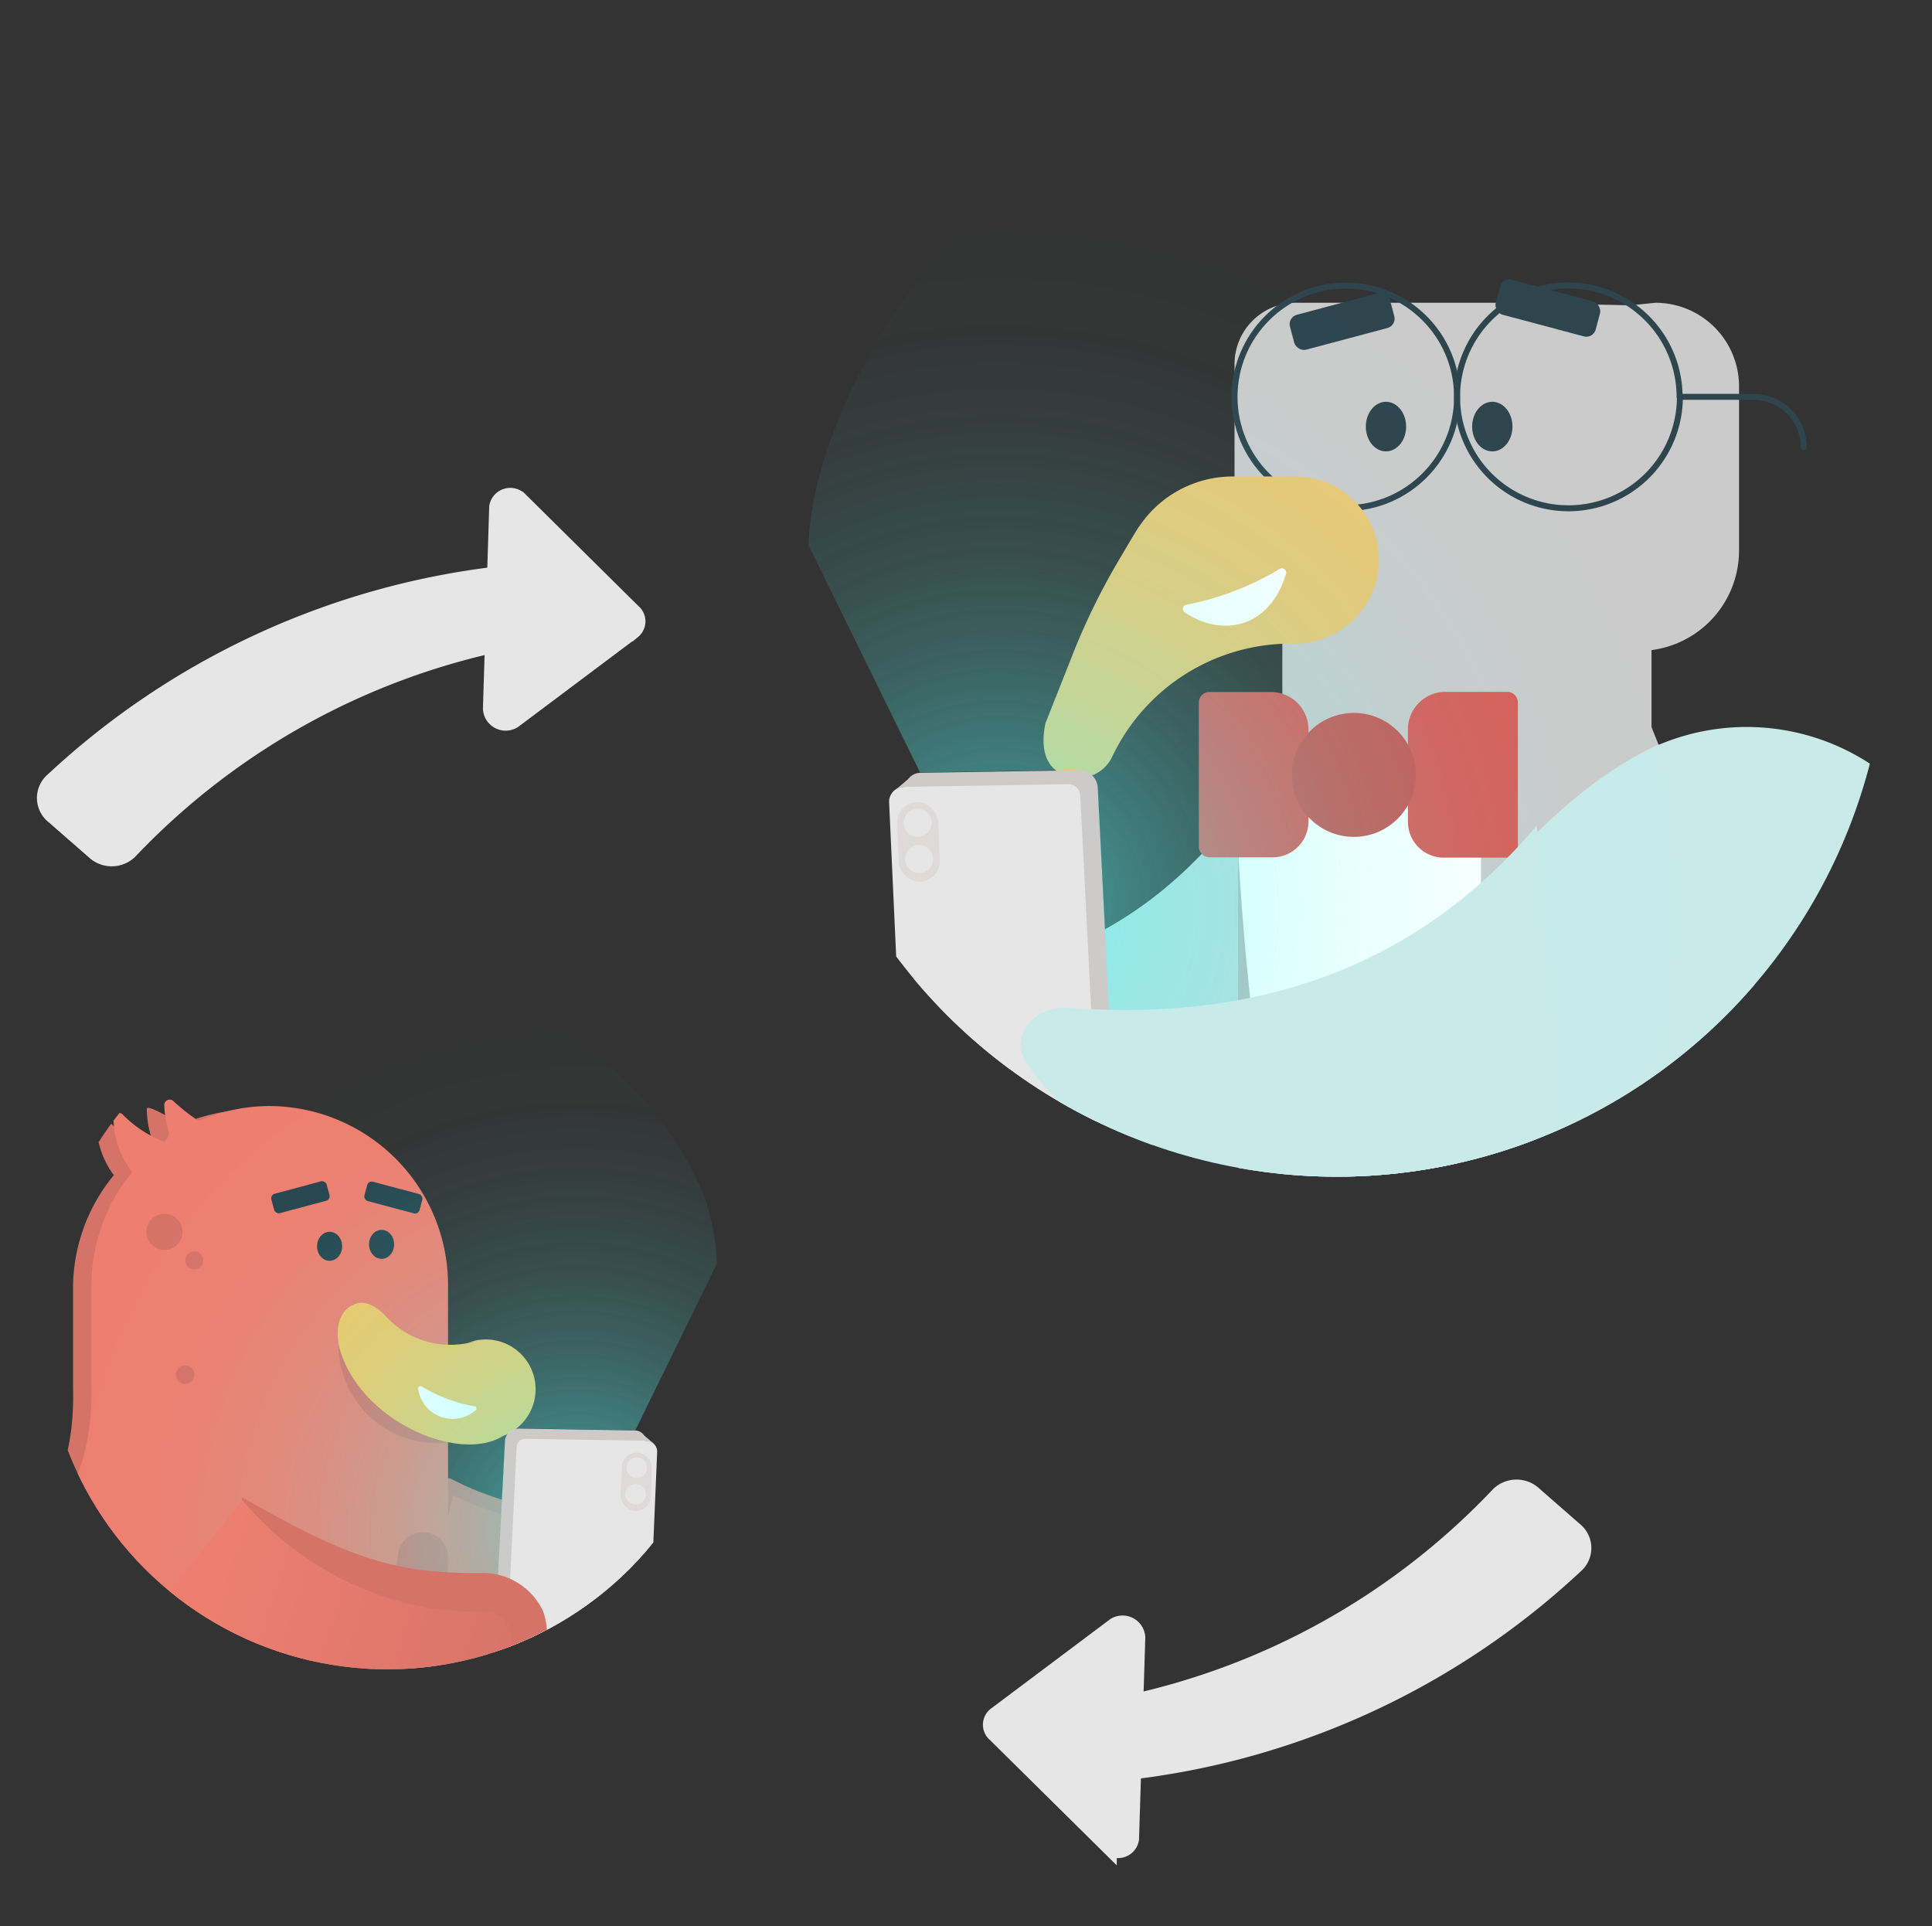 <svg id="Layer_1" data-name="Layer 1" xmlns="http://www.w3.org/2000/svg" xmlns:xlink="http://www.w3.org/1999/xlink" viewBox="0 0 129.36 128.96"><rect x="0" y="0" width="129.36" height="128.96" fill="#333333" stroke="none"/><defs><style>.cls-1,.cls-27{fill:none;}.cls-2{fill:#f2c666;}.cls-3{clip-path:url(#clip-path);}.cls-4{stroke:#d67369;stroke-width:0.93px;fill:url(#linear-gradient);}.cls-27,.cls-4{stroke-linecap:round;stroke-linejoin:round;}.cls-5{fill:#d67369;}.cls-6{fill:#f2f2f2;}.cls-7{fill:#ee7f70;}.cls-8{fill:#27464f;}.cls-9{fill:#fff;}.cls-10{clip-path:url(#clip-path-2);}.cls-11{fill:#d3aa59;}.cls-12{clip-path:url(#clip-path-3);}.cls-13{fill:#cccbca;}.cls-14,.cls-18{fill:#e6e6e6;}.cls-15{fill:#dddad9;}.cls-16{fill:url(#radial-gradient);}.cls-17{fill:url(#linear-gradient-2);}.cls-18{stroke:#e6e6e6;stroke-miterlimit:10;stroke-width:1.05px;}.cls-19{clip-path:url(#clip-path-4);}.cls-20{fill:#bedbda;}.cls-21{fill:#2e454e;}.cls-22{fill:#2a3d43;}.cls-23{fill:#f1f1f1;}.cls-24{clip-path:url(#clip-path-5);}.cls-25{clip-path:url(#clip-path-6);}.cls-26{fill:#cbcbcb;}.cls-27{stroke:#2e454e;stroke-width:0.4px;}.cls-28{fill:#c8ebea;}.cls-29{fill:#eac775;}.cls-30{fill:#d85e59;}.cls-31{fill:#606060;opacity:0.44;}.cls-32{fill:#c75955;}.cls-33{fill:url(#radial-gradient-2);}</style><clipPath id="clip-path"><circle class="cls-1" cx="25.93" cy="88.82" r="22.94"/></clipPath><linearGradient id="linear-gradient" x1="-3312.95" y1="106.18" x2="-3296.53" y2="106.18" gradientTransform="matrix(-1, 0, 0, 1, -3269.5, 0)" gradientUnits="userSpaceOnUse"><stop offset="0" stop-color="#d67369"/><stop offset="1" stop-color="#ee7f70"/></linearGradient><clipPath id="clip-path-2"><path class="cls-2" d="M12.37,116.43h0a1.92,1.92,0,0,1,2.61-.7l6.32,3.65h0l1.1.63a3.92,3.92,0,0,1,1.89,4.06l-1,5.6a1.46,1.46,0,0,1-1.69,1.19l-.67-.12a1.68,1.68,0,0,1-1.35-2l.72-4a2,2,0,0,0-1-2.13L13.07,119A1.91,1.91,0,0,1,12.37,116.43Z"/></clipPath><clipPath id="clip-path-3"><path class="cls-2" d="M.85,116.43h0a1.92,1.92,0,0,1,2.61-.7l6.32,3.65h0l1.09.63a3.92,3.92,0,0,1,1.9,4.06l-1,5.6a1.46,1.46,0,0,1-1.69,1.19l-.67-.12a1.68,1.68,0,0,1-1.35-2l.72-4a2,2,0,0,0-1-2.13L1.55,119A1.9,1.9,0,0,1,.85,116.43Z"/></clipPath><radialGradient id="radial-gradient" cx="-3308.12" cy="102.48" r="34.45" gradientTransform="matrix(-1, 0, 0, 1, -3269.5, 0)" gradientUnits="userSpaceOnUse"><stop offset="0" stop-color="#55fffc" stop-opacity="0.6"/><stop offset="0.05" stop-color="#55fffc" stop-opacity="0.54"/><stop offset="0.2" stop-color="#55fffc" stop-opacity="0.37"/><stop offset="0.35" stop-color="#55fffc" stop-opacity="0.24"/><stop offset="0.51" stop-color="#55fffc" stop-opacity="0.13"/><stop offset="0.67" stop-color="#55fffc" stop-opacity="0.06"/><stop offset="0.83" stop-color="#55fffc" stop-opacity="0.01"/><stop offset="1" stop-color="#55fffc" stop-opacity="0"/></radialGradient><linearGradient id="linear-gradient-2" x1="-3304.41" y1="114.96" x2="-3282.45" y2="108.38" xlink:href="#linear-gradient"/><clipPath id="clip-path-4"><circle class="cls-1" cx="89.5" cy="41.91" r="36.87"/></clipPath><clipPath id="clip-path-5"><path class="cls-1" d="M96.75,97.23h5.4a0,0,0,0,1,0,0v10.15a1.77,1.77,0,0,1-1.77,1.77H98.51a1.77,1.77,0,0,1-1.77-1.77V97.23A0,0,0,0,1,96.75,97.23Z"/></clipPath><clipPath id="clip-path-6"><path class="cls-1" d="M118.37,97.23h5.4a0,0,0,0,1,0,0v10.15a1.77,1.77,0,0,1-1.77,1.77h-1.87a1.77,1.77,0,0,1-1.77-1.77V97.23A0,0,0,0,1,118.37,97.23Z"/></clipPath><radialGradient id="radial-gradient-2" cx="66.94" cy="60.87" r="46.91" gradientTransform="matrix(1, 0, 0, 1, 0, 0)" xlink:href="#radial-gradient"/></defs><g class="cls-3"><path class="cls-4" d="M34.64,111.78c4.84-1.45,8.47-4,8.8-6.93a3,3,0,0,0-3.08-3.08A21.13,21.13,0,0,1,30,99.43l-3,13.5"/><path class="cls-5" d="M13,83.85c-.29-.19-1.26-.07-1.26.39l.32.94Z"/><path class="cls-5" d="M10.6,84.45c-.29-.2-1.38-.2-1.22.51l.28.82Z"/><path class="cls-5" d="M-6.3,101.41c7.8,4.48,11.4-1.33,11.19-8.48V86.29a11.9,11.9,0,0,1,2.73-7.61l0,0a6,6,0,0,1-1.17-3.62A.36.36,0,0,1,7,74.81a7.6,7.6,0,0,0,2.77,1.84,4.25,4.25,0,0,1,.43-.31,6.39,6.39,0,0,1-.37-2.11c0-.32,1.76.71,2.3,1.06a11.86,11.86,0,0,1,4.7-1h0a12,12,0,0,1,12,12v20.13L4.4,122c-9.19,0-13.77-6.64-15.38-17C-11.46,101.94-9,99.87-6.3,101.41Z"/><path class="cls-6" d="M18,128.59h6.58a1,1,0,0,1,1,1v2.3a1,1,0,0,1-1,1H18a1,1,0,0,1-1-1v-2.3a1,1,0,0,1,1-1Z" transform="translate(17.53 263.16) rotate(-169.13)"/><path class="cls-7" d="M28.81,115.86A13.64,13.64,0,0,1,22.4,120l-4.81,1.64a18.2,18.2,0,0,1-5.73.36l-.33-.68-.72-.86-1.51-1-1.21-.69L5,117"/><path class="cls-7" d="M-4.88,101.33c7.64,4.23,11.17-1.53,11-8.61V86.08a12,12,0,0,1,2.73-7.61l0,0A5.94,5.94,0,0,1,7.6,74.88a.36.36,0,0,1,.61-.27A7.69,7.69,0,0,0,11,76.44h0a.73.73,0,0,0,.27-.78A6.59,6.59,0,0,1,11,74a.36.36,0,0,1,.61-.28,13.4,13.4,0,0,0,1.69,1.33,11.86,11.86,0,0,1,4.7-1h0a12,12,0,0,1,12,12v20.14C22.86,114,16,122.8,5.62,122c-9.16.12-13.71-6.55-15.41-17.14A3.36,3.36,0,0,1-4.88,101.33Z"/><ellipse class="cls-8" cx="25.55" cy="83.31" rx="0.84" ry="0.97"/><ellipse class="cls-8" cx="22.07" cy="83.44" rx="0.84" ry="0.97"/><rect class="cls-8" x="18.49" y="79.74" width="3.82" height="1.34" rx="0.31" transform="matrix(-0.97, 0.26, -0.26, -0.97, 60.81, 152.85)"/><rect class="cls-8" x="24.42" y="79.51" width="3.82" height="1.34" rx="0.31" transform="translate(21.54 -4.08) rotate(14.92)"/><path class="cls-5" d="M30,96.56A6.58,6.58,0,0,1,22.66,90Z"/><path class="cls-2" d="M31.86,89.78a5.83,5.83,0,0,1-6-1.63c-.56-.61-1.35-1.13-2.07-.85-1,.37-1.36,1.45-1.09,2.83,1.25,4.93,8,7.89,11,6a3.33,3.33,0,1,0-2.34-6.24"/><circle class="cls-5" cx="11.01" cy="82.47" r="1.21"/><circle class="cls-5" cx="13.01" cy="84.38" r="0.6"/><circle class="cls-5" cx="12.4" cy="92.03" r="0.62"/><path class="cls-6" d="M6.08,128.73h6.58a1,1,0,0,1,1,1V132a1,1,0,0,1-1,1H6a1,1,0,0,1-1-1v-2.3a1,1,0,0,1,1-1Z" transform="translate(-6.14 261.18) rotate(-169.13)"/><path class="cls-9" d="M31.78,94.47A2.33,2.33,0,0,1,28,93a.16.16,0,0,1,.23-.18,10.32,10.32,0,0,0,3.45,1.32A.16.16,0,0,1,31.78,94.47Z"/><path class="cls-5" d="M30,104.31a68.34,68.34,0,0,1-1.15,11.55c-4.52,5.25-14.31,7.7-24.41,6.1,11.2-1.06,20.75-4.25,22.2-17.86a1.69,1.69,0,0,1,1.67-1.52h0A1.68,1.68,0,0,1,30,104.31Z"/><path class="cls-2" d="M12.37,116.43h0a1.92,1.92,0,0,1,2.61-.7l6.32,3.65h0l1.1.63a3.92,3.92,0,0,1,1.89,4.06l-1,5.6a1.46,1.46,0,0,1-1.69,1.19l-.67-.12a1.68,1.68,0,0,1-1.35-2l.72-4a2,2,0,0,0-1-2.13L13.07,119A1.91,1.91,0,0,1,12.37,116.43Z"/><g class="cls-10"><path class="cls-11" d="M20.56,130.94l1-6.38a2.58,2.58,0,0,0-1.25-2.62l-8.65-5-.22,2.13,8.17,4.46L19,130Z"/></g><path class="cls-2" d="M.85,116.43h0a1.92,1.92,0,0,1,2.61-.7l6.32,3.65h0l1.09.63a3.92,3.92,0,0,1,1.9,4.06l-1,5.6a1.46,1.46,0,0,1-1.69,1.19l-.67-.12a1.68,1.68,0,0,1-1.35-2l.72-4a2,2,0,0,0-1-2.13L1.55,119A1.9,1.9,0,0,1,.85,116.43Z"/><g class="cls-12"><path class="cls-11" d="M9,130.94l1-6.38a2.56,2.56,0,0,0-1.25-2.62l-8.65-5-.22,2.13,8.17,4.46L7.43,130Z"/></g><path class="cls-13" d="M42.72,107.74l.52-11.21a.73.73,0,0,0-.72-.76l-7.81-.13a.89.89,0,0,0-.9.85l-.87,16.81Z"/><path class="cls-14" d="M43.53,108.43,44,97.23a.73.73,0,0,0-.71-.77l-8.11-.13a.59.59,0,0,0-.59.55L33.75,114Z"/><path class="cls-13" d="M43,96l.81.68a.94.94,0,0,0-.6-.18Z"/><rect class="cls-15" x="41.59" y="97.24" width="2.02" height="3.91" rx="1.01" transform="translate(80.87 200.15) rotate(-177.52)"/><circle class="cls-14" cx="42.64" cy="98.26" r="0.69"/><circle class="cls-14" cx="42.56" cy="100.04" r="0.69"/><path class="cls-16" d="M42.54,95.76l-7.8-.13a.89.89,0,0,0-.91.85l-.72,14-7.59,4.28C9.42,118-.92,105.33,0,95.26L6.24,68.69l26.23-2.83C38.8,63.62,47.84,76.71,48,84.6Z"/><path class="cls-17" d="M5.31,114.06c10,7.56,29.38,2.53,30.16-4.38a3,3,0,0,0-3.08-3.08c-6.51.16-11.58-2.38-16.09-6.27"/><path class="cls-5" d="M5.38,114c5.87,4,13.51,3.91,20.1,2.13,2.84-.76,9.63-3.63,8.65-7.22a2,2,0,0,0-1.74-1,22.19,22.19,0,0,1-3.71-.26,21.12,21.12,0,0,1-12.46-7.22.14.14,0,0,1,0-.18c4,2.26,8.14,4.59,12.79,4.94a28.45,28.45,0,0,0,3.34.12,4.46,4.46,0,0,1,4,2.53,4.59,4.59,0,0,1-.74,4.46c-4,4.93-10.94,6-16.93,6.15-4.76-.09-9.68-1.26-13.46-4.29-.11-.09,0-.29.15-.19Z"/></g><path class="cls-18" d="M75.71,118.62a52.61,52.61,0,0,0,29.88-13.9,1.55,1.55,0,0,0-.16-2.3l-2.7-2.36a1.72,1.72,0,0,0-2.38,0A48,48,0,0,1,75.62,114"/><path class="cls-18" d="M75.74,123.13l.42-13.5a1,1,0,0,0-1.52-.8l-8,6a.83.83,0,0,0,0,1.28l7.61,7.52A.89.89,0,0,0,75.74,123.13Z"/><path class="cls-18" d="M33.31,38.45A52.64,52.64,0,0,0,3.43,52.35a1.55,1.55,0,0,0,.17,2.3L6.29,57a1.73,1.73,0,0,0,2.38,0,48.06,48.06,0,0,1,24.74-13.9"/><path class="cls-18" d="M33.28,33.93l-.42,13.51a1,1,0,0,0,1.53.8l8-6a.83.83,0,0,0,0-1.28l-7.6-7.52A.9.9,0,0,0,33.28,33.93Z"/><g class="cls-19"><path class="cls-20" d="M83.81,53.07c-6.51,9.29-15.25,13.17-26,12.21a2.46,2.46,0,0,0-2.41,3.54C60,77.87,75.6,80.05,85.14,73.14"/><path class="cls-21" d="M96.36,112.91a5.39,5.39,0,0,0-10.23,2.37v2.43h17.34v-9l-8.91,1-1.48.46"/><path class="cls-22" d="M86.13,117.71h17.34a0,0,0,0,1,0,0v1.91a.51.51,0,0,1-.51.51H87.11a1,1,0,0,1-1-1v-1.44A0,0,0,0,1,86.13,117.71Z"/><path class="cls-22" d="M94.88,111.06a5.32,5.32,0,0,0-8.61,3C88.2,111.14,91,110,94.88,111.06Z"/><path class="cls-21" d="M117.74,113.12a5.39,5.39,0,0,0-10.23,2.36v2.44h17.34v-9l-8.91,1-1.48.46"/><path class="cls-22" d="M107.51,117.92h17.34a0,0,0,0,1,0,0v1.91a.51.51,0,0,1-.51.51H108.49a1,1,0,0,1-1-1v-1.44A0,0,0,0,1,107.51,117.92Z"/><path class="cls-22" d="M116.26,111.27a5.32,5.32,0,0,0-8.61,3C109.58,111.35,112.39,110.23,116.26,111.27Z"/><path class="cls-23" d="M95.39,106.45h7.44a1.73,1.73,0,0,1,1.73,1.73v1.88a1.81,1.81,0,0,1-1.81,1.81H95.47a1.81,1.81,0,0,1-1.81-1.81v-1.88A1.73,1.73,0,0,1,95.39,106.45Z"/><path class="cls-23" d="M117.17,106.82h7.44a1.73,1.73,0,0,1,1.73,1.73v1.88a1.81,1.81,0,0,1-1.81,1.81h-7.28a1.81,1.81,0,0,1-1.81-1.81v-1.88a1.73,1.73,0,0,1,1.73-1.73Z"/><g class="cls-24"><path class="cls-1" d="M101.88,109.15h0c-1.49,0-2.89,2.17-2.89.67l.19-12.59h5.41v9.22A2.7,2.7,0,0,1,101.88,109.15Z"/></g><g class="cls-25"><path class="cls-1" d="M123.53,108.55h0c-1.49,0-2.9,2.17-2.9.68l.2-12.59h5.4v9.21A2.7,2.7,0,0,1,123.53,108.55Z"/></g><path class="cls-26" d="M101.62,43.58h8.11a6.72,6.72,0,0,0,6.71-6.71v-11a5.6,5.6,0,0,0-5.6-5.6l-1.65.17-8.08-.17H86.77a4.11,4.11,0,0,0-4.11,4.11V42.84h3.2v5.31L82.9,57V84A13.19,13.19,0,0,0,96.1,97.23h30.32A2.55,2.55,0,0,0,129,94.68h0l-18.42-46V43.52"/><circle class="cls-27" cx="90.11" cy="26.57" r="7.45"/><path class="cls-27" d="M112.48,26.57A7.46,7.46,0,1,1,105,19.11a7.47,7.47,0,0,1,7.46,7.46Z"/><path class="cls-9" d="M82.9,83.43h4.89A11.36,11.36,0,0,0,99.16,72.07V51.51L82.91,54.9Z"/><path class="cls-28" d="M111.25,49.79a15.09,15.09,0,0,1,19.68,8.29c4.15,9.76-1.84,28-23,36.08A13.2,13.2,0,0,1,90.7,86.91c-4.61-9.28,7.73-31.19,20.22-37Z"/><path class="cls-29" d="M86.71,31.9H82.56A7.54,7.54,0,0,0,76.45,35l-.23.32c-.16.24-.74,1.22-1.37,2.29A44.59,44.59,0,0,0,71.75,44L70,48.42c-.26,1.27-.2,2.64.92,3.31a2.5,2.5,0,0,0,3.55-1.07h0a13.25,13.25,0,0,1,12-7.57h.26a5.6,5.6,0,0,0,5.6-5.59h0A5.6,5.6,0,0,0,86.71,31.9Z"/><path class="cls-27" d="M112.48,26.57h4.93a3.36,3.36,0,0,1,3.36,3.35h0"/><path class="cls-9" d="M79.33,41c2.51,1.69,5.68,1.06,6.78-2.59a.29.29,0,0,0-.43-.32,18.93,18.93,0,0,1-6.26,2.4A.28.28,0,0,0,79.33,41Z"/><ellipse class="cls-21" cx="92.8" cy="28.56" rx="1.35" ry="1.66"/><ellipse class="cls-21" cx="99.92" cy="28.56" rx="1.35" ry="1.66"/><rect class="cls-21" x="100.17" y="19.42" width="6.93" height="2.42" rx="0.65" transform="translate(8.81 -25.99) rotate(14.92)"/><rect class="cls-21" x="86.4" y="20.3" width="6.93" height="2.42" rx="0.65" transform="translate(-2.51 23.87) rotate(-14.92)"/><path class="cls-30" d="M95,46.33h4.25a2.4,2.4,0,0,1,2.4,2.4v6.19a2.51,2.51,0,0,1-2.51,2.51H95a.71.71,0,0,1-.71-.71V47.06a.73.73,0,0,1,.73-.73Z" transform="translate(195.92 103.75) rotate(-180)"/><path class="cls-30" d="M80.93,46.33h4.17a2.51,2.51,0,0,1,2.51,2.51V55a2.4,2.4,0,0,1-2.4,2.4H81a.73.73,0,0,1-.73-.73V47A.71.71,0,0,1,80.93,46.33Z"/><path class="cls-31" d="M82.9,57V84c0,8.26,6.28,13.46,13.2,13.19C87.48,92.67,84.08,77.14,82.9,57Z"/><circle class="cls-32" cx="90.65" cy="51.88" r="4.15"/><path class="cls-13" d="M61.33,68l-.7-15.26a1,1,0,0,1,1-1l10.63-.17a1.22,1.22,0,0,1,1.24,1.15l1.17,22.89Z"/><path class="cls-14" d="M60.23,68.94l-.7-15.26a1,1,0,0,1,1-1l11-.18a.8.8,0,0,1,.8.75l1.19,23.31Z"/><path class="cls-13" d="M61,52l-1.1.93a1.2,1.2,0,0,1,.81-.25Z"/><rect class="cls-15" x="60.12" y="53.7" width="2.75" height="5.33" rx="1.37" transform="translate(-2.38 2.71) rotate(-2.48)"/><circle class="cls-14" cx="61.44" cy="55.09" r="0.94"/><circle class="cls-14" cx="61.54" cy="57.51" r="0.94"/><path class="cls-33" d="M61.61,51.72l10.63-.18a1.21,1.21,0,0,1,1.23,1.16l1,19,10.34,5.84c21.92,4.42,36-12.78,34.72-26.49L111,14.86,75.32,11C66.7,8,54.4,25.77,54.14,36.52Z"/><path class="cls-28" d="M102.9,55.27c-7.85,9.29-18.39,13.17-31.35,12.21-2.29-.17-3.93,1.83-2.9,3.54,5.5,9,24.36,11.23,35.85,4.32"/></g></svg>